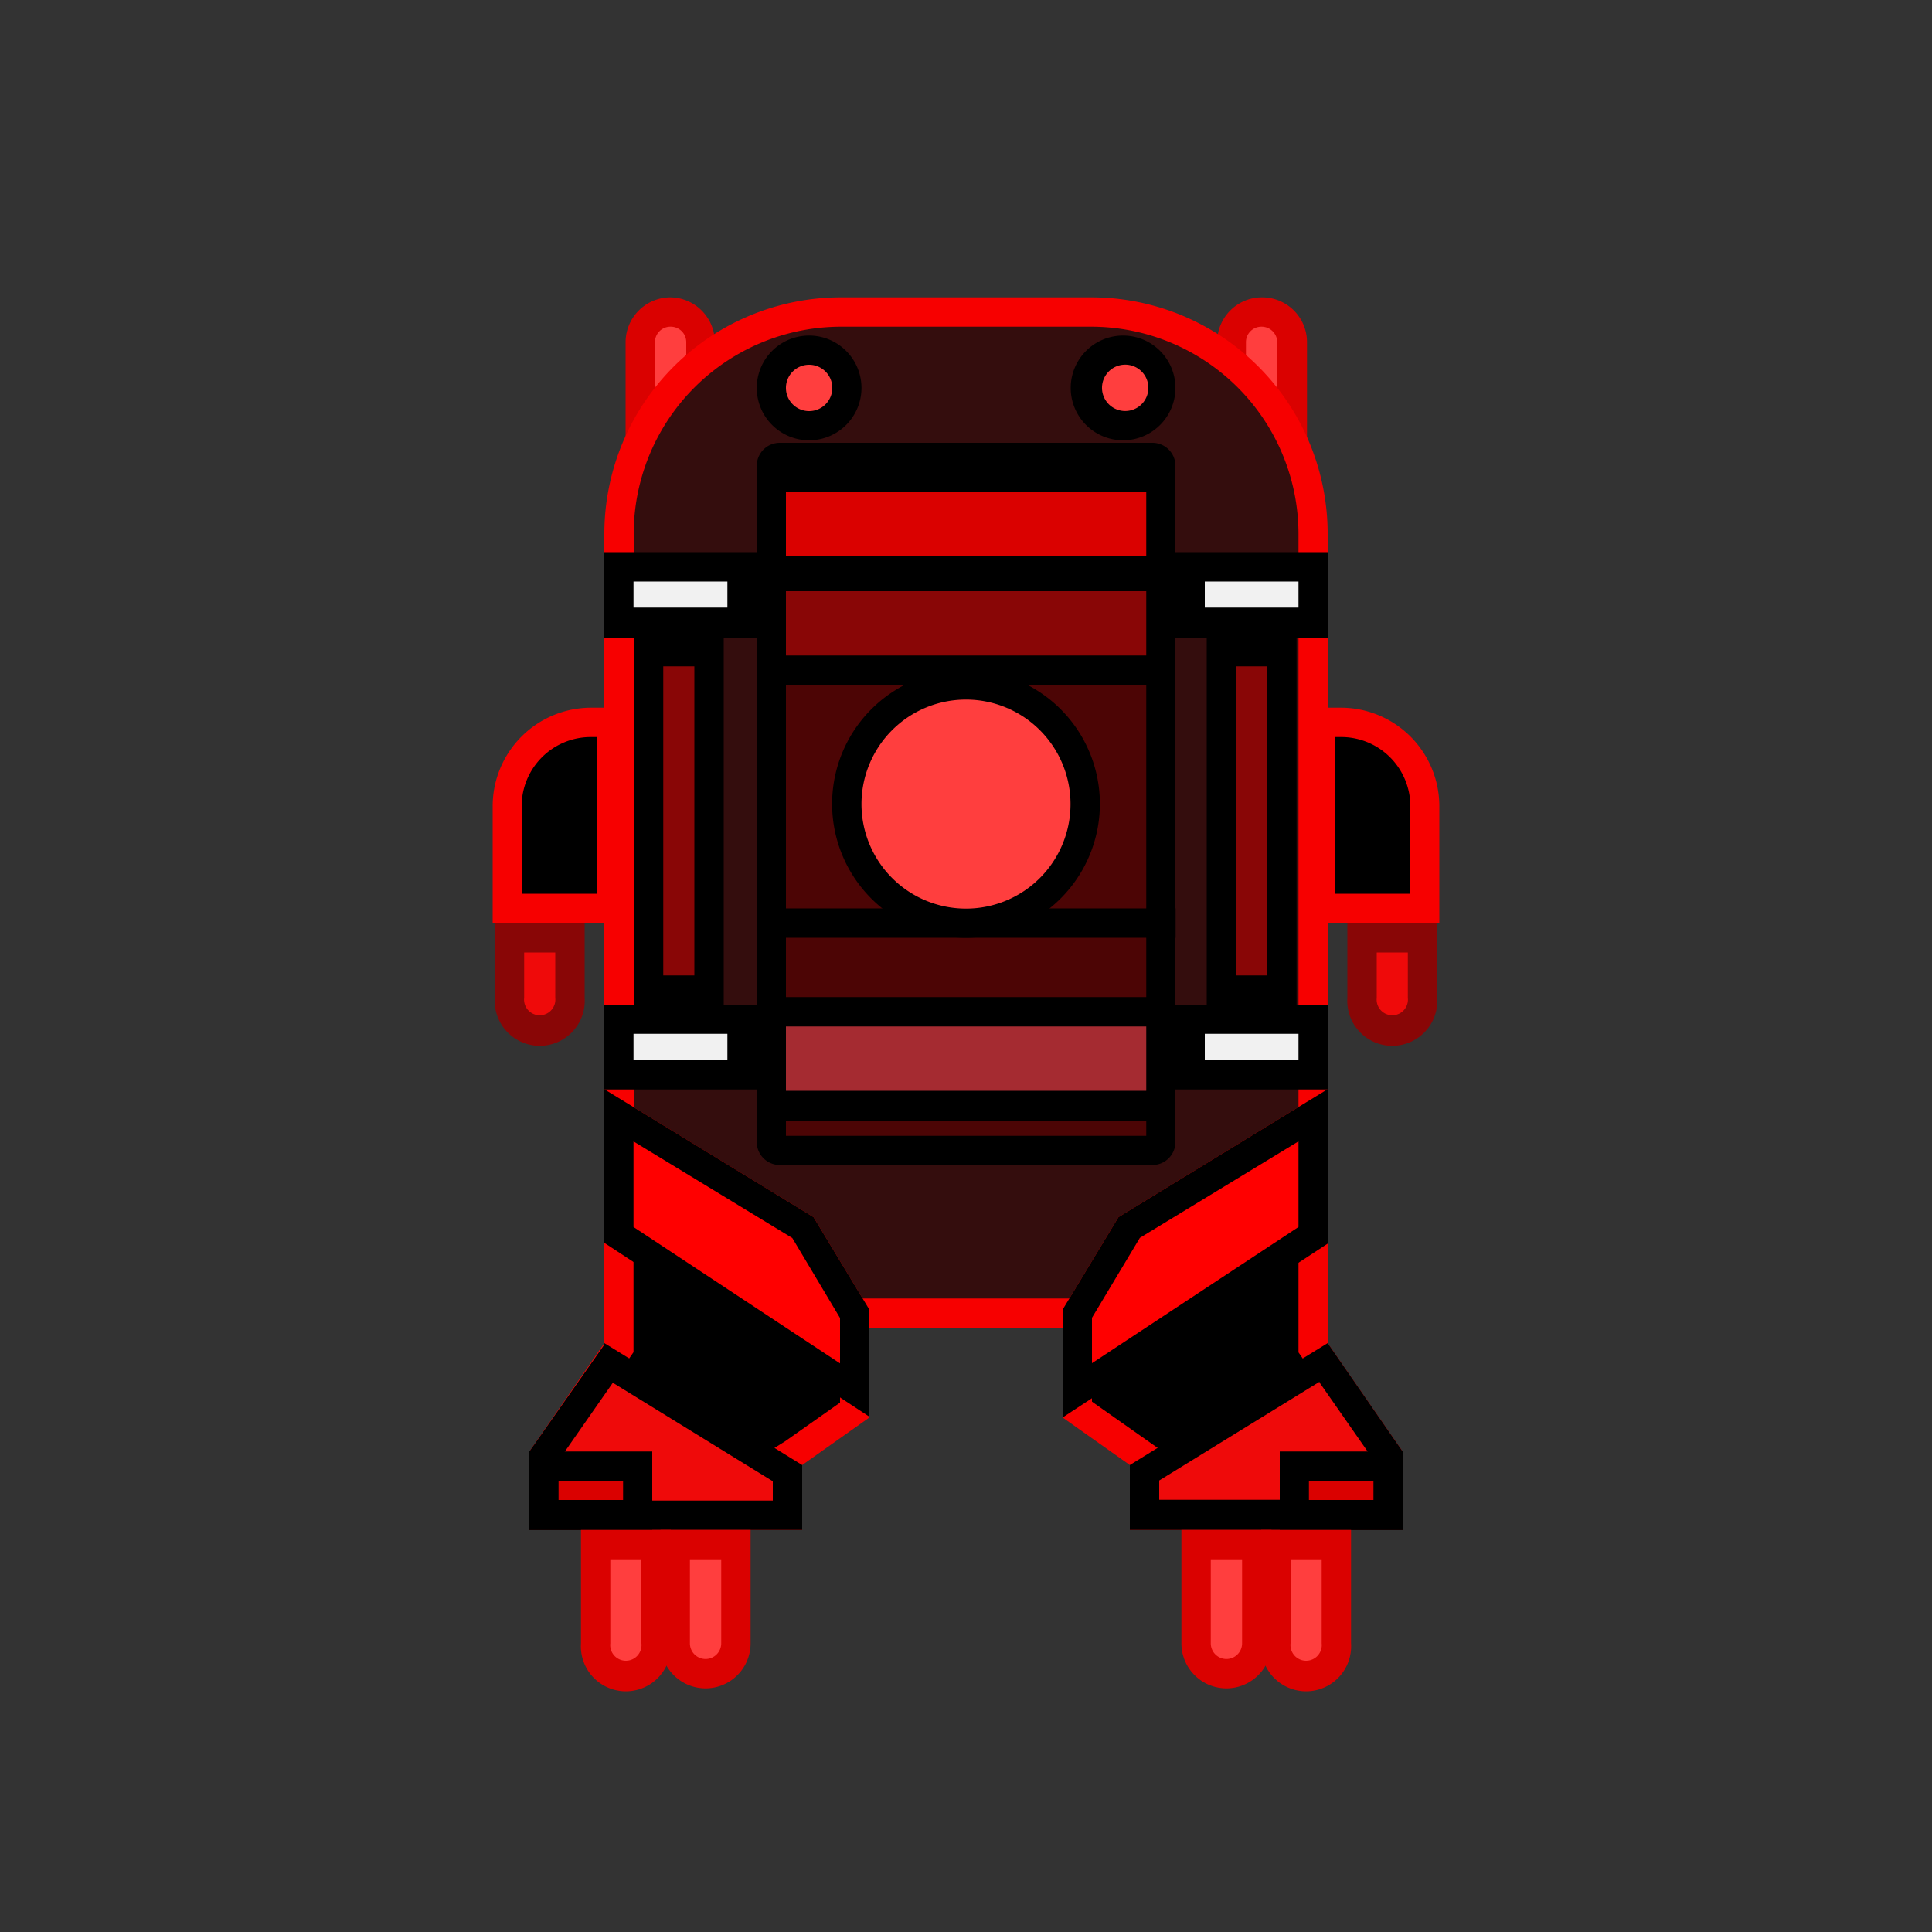 <svg xmlns="http://www.w3.org/2000/svg" viewBox="0 0 100 100"><rect x="0" y="0" width="100" height="100" fill="#333333" stroke="none"/><defs><style>.cls-1{fill:#ff3e3e;}.cls-2{fill:#da0100;}.cls-3{fill:#340d0d;}.cls-4{fill:#f70000;}.cls-5{fill:#ef0a0a;}.cls-6{fill:red;}.cls-7{fill:#4c0505;}.cls-8{fill:#a52b31;}.cls-9{fill:#890606;}.cls-10{fill:#f1f1f1;}.cls-11{opacity:0.1;}.cls-12{fill:#1b1926;opacity:0.01;}</style></defs><title>toxic-spreader-frame-0-hit</title><g id="Layer_2" data-name="Layer 2"><g id="Enemies"><g id="toxic-spreader-frame-0-hit"><g id="toxic-spreader"><path class="cls-1" d="M63.73,24v-6.3a1.57,1.57,0,0,1,3.14,0V24Z"/><path class="cls-2" d="M65.3,16.91a.81.81,0,0,1,.81.8v5.54H64.49V17.71a.8.8,0,0,1,.81-.8m0-1.52A2.32,2.32,0,0,0,63,17.71v7.06h4.65V17.71a2.32,2.32,0,0,0-2.32-2.32Z"/><path class="cls-1" d="M33.14,24v-6.3a1.57,1.57,0,0,1,3.14,0V24Z"/><path class="cls-2" d="M34.71,16.91a.8.8,0,0,1,.81.8v5.54H33.9V17.71a.8.8,0,0,1,.81-.8m0-1.52a2.33,2.33,0,0,0-2.33,2.32v7.06H37V17.71a2.33,2.33,0,0,0-2.33-2.32Z"/><path class="cls-3" d="M42.41,68,32,59V27.64A11.5,11.5,0,0,1,43.53,16.15H56.48A11.5,11.5,0,0,1,68,27.64V59L57.6,68Z"/><path class="cls-4" d="M56.48,16.91A10.74,10.74,0,0,1,67.21,27.64V58.69l-9.89,8.52H42.69L32.8,58.69v-31A10.74,10.74,0,0,1,43.53,16.91H56.48m0-1.52H43.53A12.25,12.25,0,0,0,31.28,27.64V59.38l10.84,9.35H57.89l10.83-9.35V27.64A12.24,12.24,0,0,0,56.48,15.39Z"/><polygon points="59.24 78.43 59.24 75.43 55.76 72.98 55.76 68 58.44 63.52 67.97 57.73 67.97 69.75 71.84 75.36 71.84 78.43 59.24 78.43"/><path class="cls-4" d="M67.21,59.08V70l.27.39,3.61,5.22v2.07H60V75l-.64-.45-2.84-2V68.21L59,64.07l8.22-5m1.51-2.7L57.89,63,55,67.79v5.58l3.48,2.46v3.36H72.6V75.13l-3.88-5.61V56.38Z"/><polygon class="cls-5" points="59.24 78.43 59.24 76.25 68.51 70.54 71.84 75.36 71.84 78.43 59.24 78.43"/><path d="M68.3,71.56l2.79,4v2.07H60v-1l8.3-5.11m.42-2L58.48,75.83v3.36H72.6V75.13l-3.88-5.61Z"/><polygon class="cls-6" points="55.76 68 58.44 63.52 67.97 57.73 67.97 63.92 55.76 71.96 55.76 68"/><path d="M67.21,59.08v4.43L56.52,70.56V68.21L59,64.07l8.22-5m1.51-2.7L57.89,63,55,67.79v5.58l13.72-9V56.38Z"/><polygon points="28.16 78.43 28.16 75.36 32.03 69.75 32.03 57.73 41.56 63.52 44.24 68 44.24 72.98 40.76 75.43 40.76 78.43 28.16 78.43"/><path class="cls-4" d="M32.79,59.08l8.22,5,2.47,4.14v4.38l-2.84,2L40,75v2.63H28.91V75.6l3.61-5.22.27-.39V59.08m-1.51-2.7V69.52L27.4,75.13v4.06H41.52V75.83L45,73.37V67.79L42.11,63,31.28,56.38Z"/><polygon class="cls-5" points="28.16 78.43 28.16 75.36 31.49 70.54 40.76 76.25 40.76 78.43 28.16 78.43"/><path d="M31.7,71.56,40,76.67v1H28.91V75.6l2.79-4m-.42-2L27.4,75.13v4.06H41.52V75.83L31.28,69.52Z"/><polygon class="cls-6" points="32.03 63.92 32.03 57.73 41.56 63.52 44.24 68 44.24 71.96 32.03 63.92"/><path d="M32.79,59.08l8.22,5,2.47,4.14v2.35L32.79,63.51V59.08m-1.51-2.7v7.95l13.72,9V67.79L42.11,63,31.28,56.38Z"/><rect class="cls-7" x="39.92" y="23.68" width="20.16" height="35.87" rx="0.44"/><path d="M59.33,24.44V58.79H40.68V24.44H59.33m.32-1.52H40.36a1.19,1.19,0,0,0-1.19,1.19v35a1.19,1.19,0,0,0,1.19,1.19H59.65a1.19,1.19,0,0,0,1.19-1.19v-35a1.19,1.19,0,0,0-1.19-1.19Z"/><rect x="39.17" y="47.02" width="21.68" height="1.52"/><circle class="cls-1" cx="50" cy="41.62" r="6.17"/><path d="M50,48.54a6.93,6.93,0,1,1,6.93-6.92A6.94,6.94,0,0,1,50,48.54Zm0-12.33a5.41,5.41,0,1,0,5.41,5.41A5.41,5.41,0,0,0,50,36.21Z"/><rect class="cls-8" x="39.92" y="52.37" width="20.16" height="4.85"/><path d="M59.33,53.13v3.33H40.68V53.13H59.33m1.51-1.52H39.17V58H60.84V51.61Z"/><rect class="cls-9" x="39.92" y="29.84" width="20.16" height="4.85"/><path d="M59.33,30.6v3.33H40.68V30.6H59.33m1.51-1.51H39.17v6.36H60.84V29.09Z"/><rect class="cls-2" x="39.92" y="24.69" width="20.16" height="4.85"/><path d="M59.33,25.45v3.33H40.68V25.45H59.33m1.51-1.52H39.17V30.3H60.84V23.93Z"/><rect class="cls-10" x="61.6" y="29.34" width="6.36" height="2.87"/><path d="M67.21,30.1v1.35H62.36V30.1h4.85m1.51-1.52H60.84V33h7.88V28.58Z"/><rect class="cls-10" x="61.6" y="52.75" width="6.36" height="2.87"/><path d="M67.21,53.51v1.36H62.36V53.51h4.85M68.72,52H60.84v4.39h7.88V52Z"/><rect class="cls-10" x="32.03" y="29.34" width="6.37" height="2.87"/><path d="M37.65,30.1v1.35H32.79V30.1h4.86m1.52-1.52H31.28V33h7.89V28.58Z"/><rect class="cls-10" x="32.03" y="52.75" width="6.37" height="2.87"/><path d="M37.65,53.51v1.36H32.79V53.51h4.86M39.17,52H31.28v4.39h7.89V52Z"/><rect class="cls-2" x="67" y="75.88" width="4.85" height="2.55"/><path d="M71.09,76.64v1H67.75v-1h3.34m1.51-1.51H66.24v4.06H72.6V75.13Z"/><rect class="cls-2" x="28.16" y="75.88" width="4.85" height="2.55"/><path d="M32.25,76.64v1H28.91v-1h3.34m1.51-1.51H27.4v4.06h6.36V75.13Z"/><path class="cls-1" d="M67.61,86.63A1.57,1.57,0,0,1,66,85.06V80h3.13v5.11A1.56,1.56,0,0,1,67.61,86.63Z"/><path class="cls-2" d="M68.41,80.71v4.35a.81.81,0,1,1-1.61,0V80.71h1.61m1.52-1.52H65.28v5.87a2.33,2.33,0,1,0,4.65,0V79.19Z"/><path class="cls-1" d="M63.48,86.63a1.57,1.57,0,0,1-1.57-1.57V80h3.14v5.11A1.57,1.57,0,0,1,63.48,86.63Z"/><path class="cls-2" d="M64.29,80.71v4.35a.81.81,0,0,1-1.62,0V80.71h1.62m1.52-1.52H61.15v5.87a2.33,2.33,0,0,0,2.33,2.33h0a2.33,2.33,0,0,0,2.33-2.33V79.19Z"/><path class="cls-1" d="M36.52,86.63A1.57,1.57,0,0,1,35,85.06V80h3.14v5.11A1.57,1.57,0,0,1,36.52,86.63Z"/><path class="cls-2" d="M37.33,80.71v4.35a.81.81,0,1,1-1.62,0V80.71h1.62m1.52-1.52H34.19v5.87a2.33,2.33,0,0,0,2.33,2.33h0a2.33,2.33,0,0,0,2.33-2.33V79.19Z"/><path class="cls-1" d="M32.39,86.63a1.56,1.56,0,0,1-1.56-1.57V80H34v5.11A1.57,1.57,0,0,1,32.39,86.63Z"/><path class="cls-2" d="M33.2,80.71v4.35a.81.81,0,1,1-1.61,0V80.71H33.2m1.52-1.52H30.07v5.87a2.33,2.33,0,1,0,4.65,0V79.19Z"/><rect class="cls-9" x="33.57" y="33.73" width="3.13" height="17.5"/><path d="M35.94,34.49v16H34.33v-16h1.61M37.46,33H32.81V52h4.65V33Z"/><rect class="cls-9" x="63.22" y="33.73" width="3.13" height="17.5"/><path d="M65.59,34.49v16H64v-16h1.61M67.11,33H62.46V52h4.65V33Z"/><path class="cls-1" d="M41.88,22a2,2,0,1,1,1.95-2A2,2,0,0,1,41.88,22Z"/><path d="M41.88,18.88a1.2,1.2,0,1,1-1.2,1.2,1.2,1.2,0,0,1,1.2-1.2m0-1.51a2.71,2.71,0,1,0,2.71,2.71,2.71,2.71,0,0,0-2.71-2.71Z"/><path class="cls-1" d="M58.13,22a2,2,0,1,1,2-2A2,2,0,0,1,58.13,22Z"/><path d="M58.13,18.88a1.2,1.2,0,1,1,0,2.39,1.2,1.2,0,0,1,0-2.39m0-1.51a2.71,2.71,0,1,0,2.71,2.71,2.71,2.71,0,0,0-2.71-2.71Z"/><path d="M26.26,47V41.73a4.34,4.34,0,0,1,4.34-4.34h1V47Z"/><path class="cls-4" d="M30.88,38.15v8.11H27V41.73a3.58,3.58,0,0,1,3.59-3.58h.28m1.51-1.52H30.6a5.1,5.1,0,0,0-5.1,5.1v6.05h6.89V36.63Z"/><path class="cls-5" d="M27.93,53.22a1.56,1.56,0,0,1-1.56-1.57V48.54H29.5v3.11A1.57,1.57,0,0,1,27.93,53.22Z"/><path class="cls-9" d="M28.74,49.3v2.35a.81.81,0,1,1-1.61,0V49.3h1.61m1.52-1.52H25.61v3.87a2.33,2.33,0,1,0,4.65,0V47.78Z"/><path d="M68.36,47V37.39h1a4.34,4.34,0,0,1,4.34,4.34V47Z"/><path class="cls-4" d="M69.4,38.15A3.58,3.58,0,0,1,73,41.73v4.53H69.12V38.15h.28m0-1.52H67.61V47.78H74.5V41.73a5.1,5.1,0,0,0-5.1-5.1Z"/><path class="cls-5" d="M72.07,53.22a1.57,1.57,0,0,1-1.57-1.57V48.54h3.13v3.11A1.56,1.56,0,0,1,72.07,53.22Z"/><path class="cls-9" d="M72.87,49.3v2.35a.81.81,0,1,1-1.61,0V49.3h1.61m1.52-1.52H69.74v3.87a2.33,2.33,0,1,0,4.65,0V47.78Z"/></g><g class="cls-11"><path class="cls-12" d="M50,1A49,49,0,1,1,1,50,49.05,49.05,0,0,1,50,1m0-1a50,50,0,1,0,50,50A50,50,0,0,0,50,0Z"/></g></g></g></g></svg>